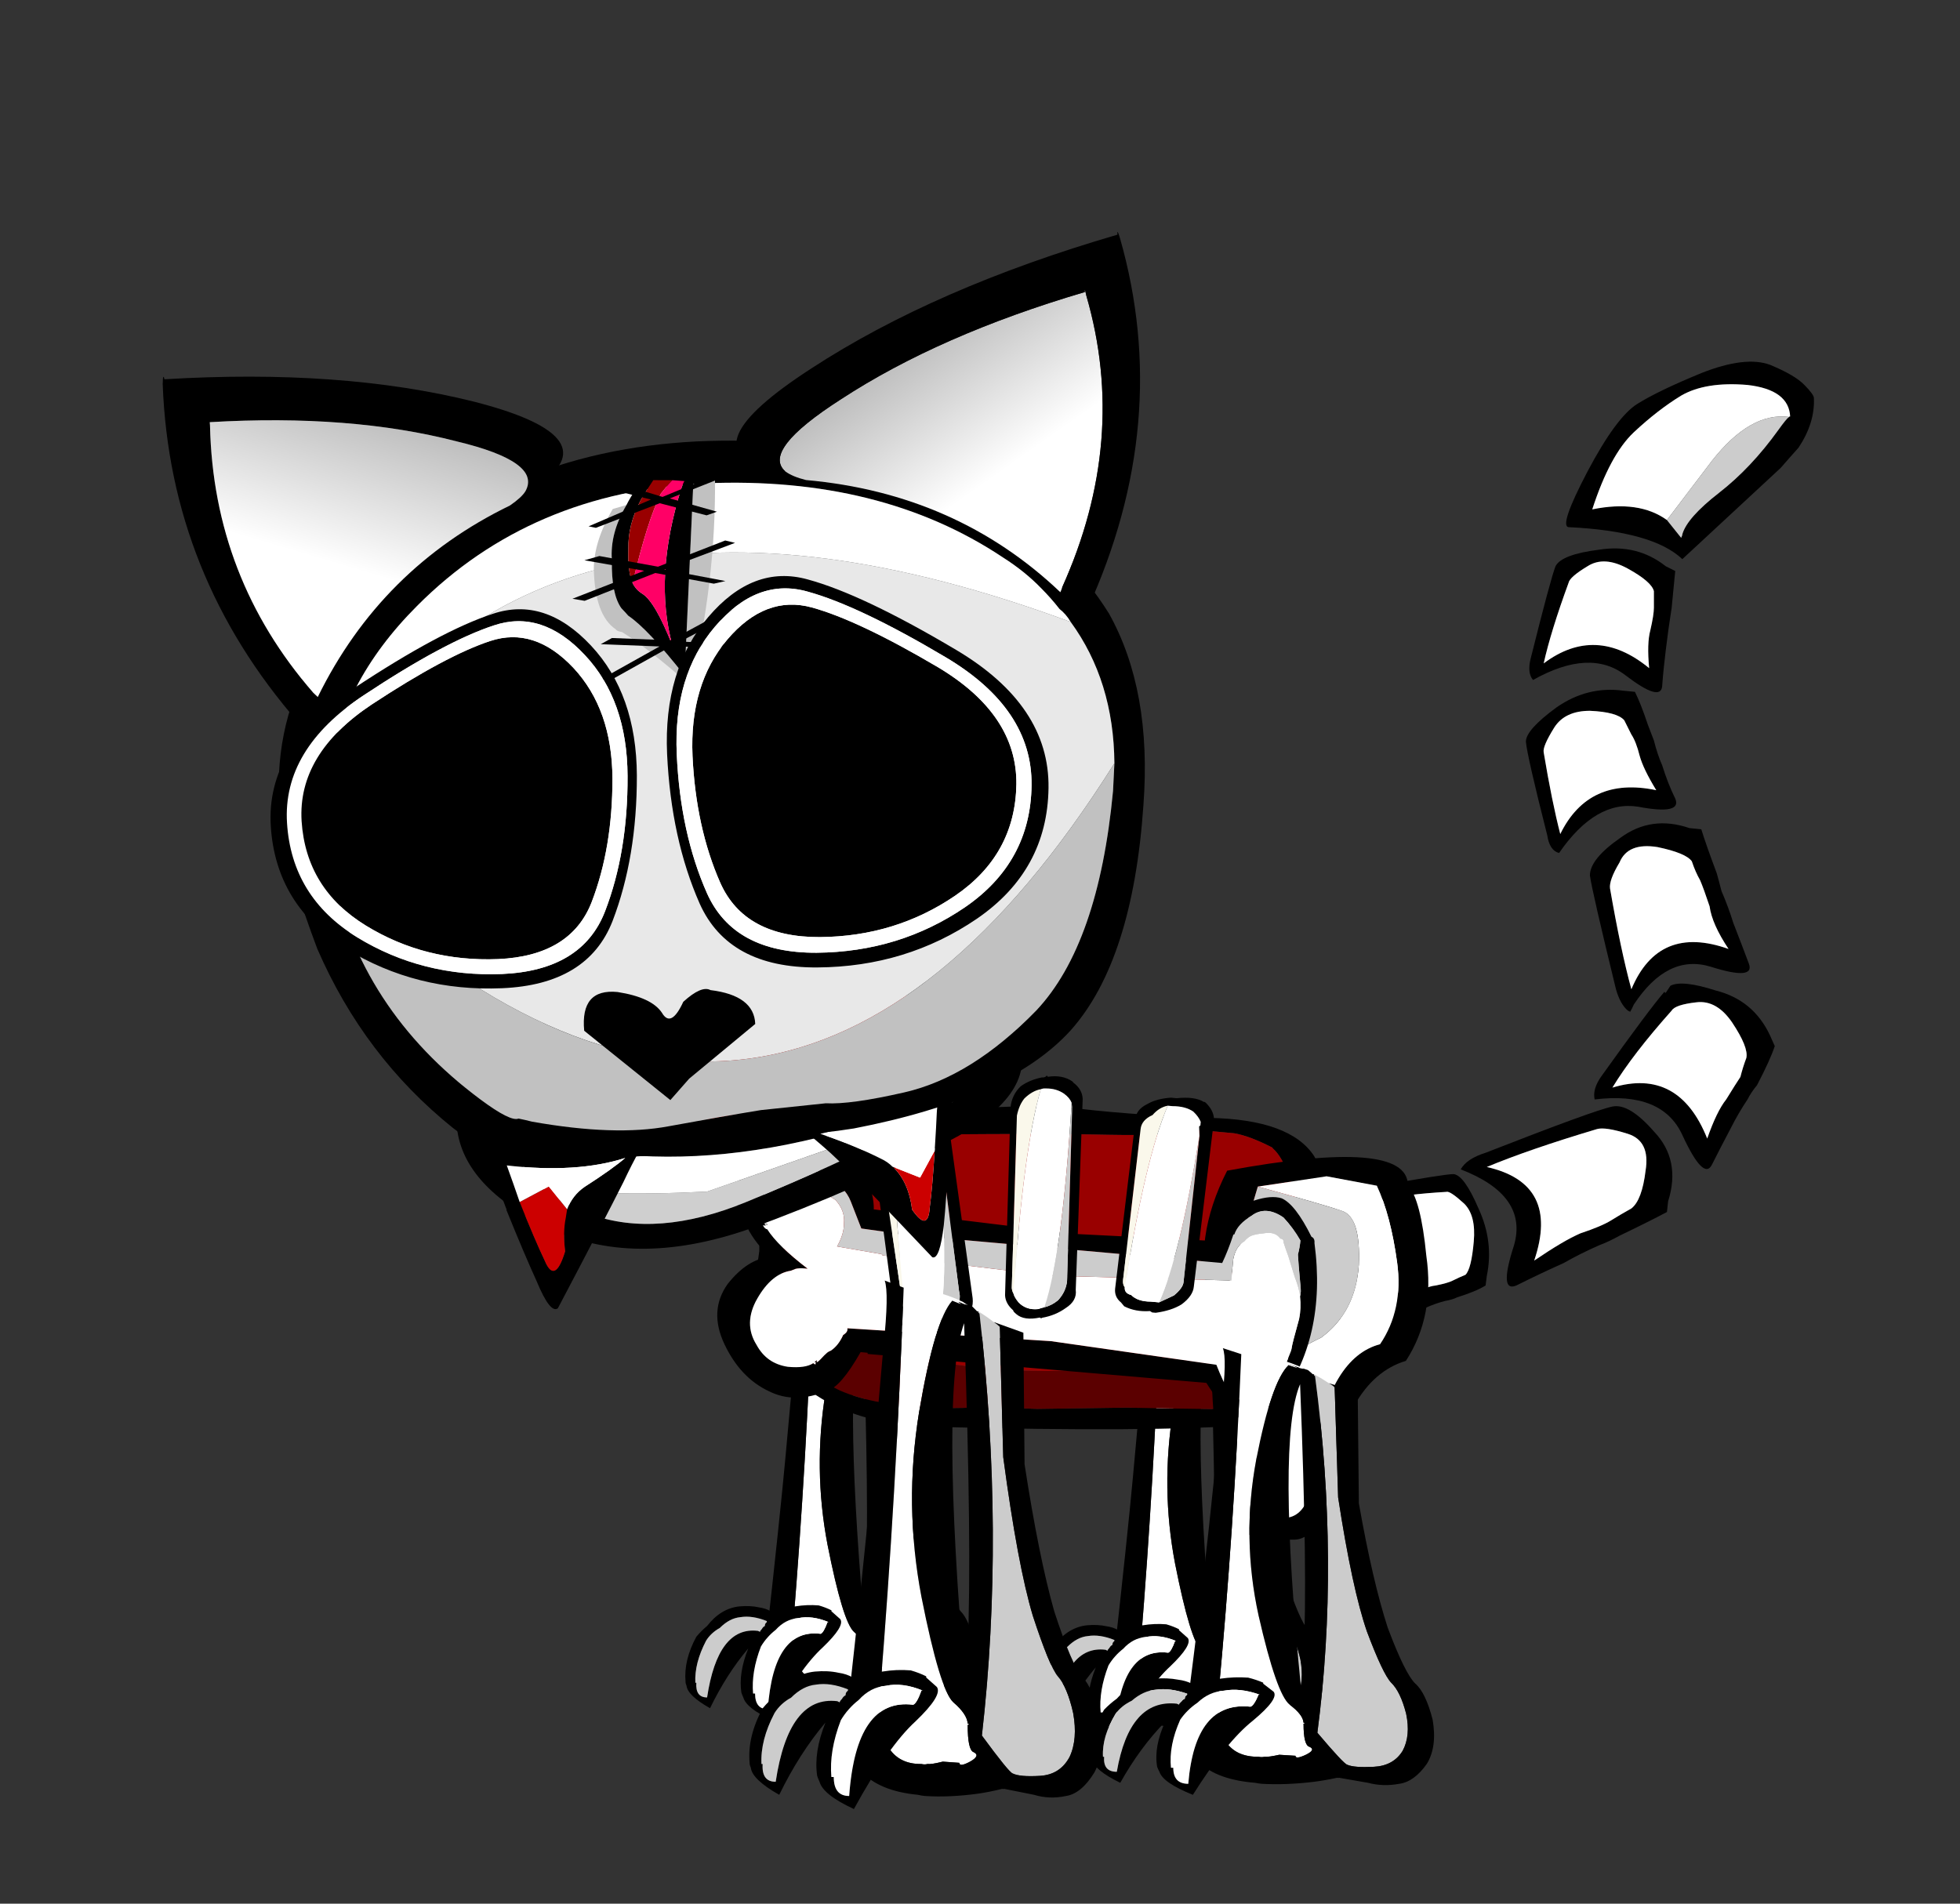 
<svg xmlns="http://www.w3.org/2000/svg" version="1.1" xmlns:xlink="http://www.w3.org/1999/xlink" preserveAspectRatio="none" x="0px" y="0px" width="560px" height="544px" viewBox="0 0 560 544">
<rect x="0" y="0" width="560" height="544" fill="#333333" stroke="none"/>
<defs>
<linearGradient id="Gradient_1" gradientUnits="userSpaceOnUse" x1="-2.288" y1="-3.013" x2="0.888" y2="2.713" spreadMethod="pad">
<stop  offset="0%" stop-color="#BFBFBF"/>

<stop  offset="100%" stop-color="#FFFFFF"/>
</linearGradient>

<linearGradient id="Gradient_2" gradientUnits="userSpaceOnUse" x1="1.413" y1="-5.975" x2="-0.812" y2="0.175" spreadMethod="pad">
<stop  offset="0%" stop-color="#BFBFBF"/>

<stop  offset="100%" stop-color="#FFFFFF"/>
</linearGradient>

<g id="Duplicate_Items_Folder_leg_3_copy_0_Layer2_0_FILL">
<path fill="#CCCCCC" stroke="none" d="
M 1.2 -9.4
L 1.2 -9.35 1.25 -9.3
Q 2.322 -0.004 1.35 8.5 2.492 10.055 2.65 10.1 2.95 10.25 3.8 10.2 4.65 10.15 5.05 9.4 5.4 8.65 5.2 7.55 4.953 6.444 4.55 6 4.192 5.567 3.5 3.45 2.861 1.328 2.25 -3.25
L 2.1 -8.75
Q 2 -8.85 1.85 -8.95 1.533 -9.196 1.2 -9.4 Z"/>

<path fill="#FFFFFF" stroke="none" d="
M 0.1 -9.85
Q 0.732 -9.583 0.35 -9.8 0.27 -9.837 0.05 -9.95
L 0.6 -9.7 0.8 -9.65
Q 0.767 -9.647 0.7 -9.7 0.644 -9.727 0.55 -9.8 -0.674 -10.385 -1.7 -10.3
L -1.8 -10.35
Q -1.887 -10.412 -1.95 -10.6 -1.954 -10.497 -1.95 -10.4 -2.269 -1.643 -2.95 6.7 -3.148 9.722 -1.2 9.7 -1.06 9.734 -0.95 9.7 -0.779 9.721 -0.3 9.6
L 0.4 9.65
Q 0.4 9.842 0.85 9.6 1.303 9.346 1 9.2 0.75 9.115 0.75 8.05 0.802 8.046 0.8 8
L 0.75 8
Q 0.729 7.601 0.15 7.1 -0.421 6.586 -1.2 2.65 -1.94 -1.223 -1.3 -5.15 -0.643 -9.031 0.1 -9.85 Z"/>

<path fill="#000000" stroke="none" d="
M 0.35 -9.8
Q 0.732 -9.583 0.1 -9.85 -0.643 -9.031 -1.3 -5.15 -1.94 -1.223 -1.2 2.65 -0.421 6.586 0.15 7.1 0.729 7.601 0.75 8
L 0.8 8
Q 0.802 8.046 0.75 8.05 0.75 9.115 1 9.2 1.303 9.346 0.85 9.6 0.4 9.842 0.4 9.65
L -0.3 9.6
Q -0.779 9.721 -0.95 9.7 -1.06 9.734 -1.2 9.7 -3.148 9.722 -2.95 6.7 -2.269 -1.643 -1.95 -10.4
L -2.75 -10.7
Q -2.564 -10.176 -2.8 -7.95 -3.082 -4.681 -3.35 -1.8 -3.617 1.12 -4.35 7.7 -4.617 10.688 -1.35 11 -1.183 11.04 -1.05 11.05 -0.016 11.118 1.2 10.95 1.677 10.88 2.2 10.75 2.252 10.76 2.3 10.75
L 3.55 11
Q 4.2 11.2 4.9 11.05 5.55 10.95 6.1 10.05 6.55 9.2 6.35 7.85 6.05 6.5 5.6 6.05 5.15 5.55 4.4 3.25 3.75 0.95 3.15 -2.95
L 3.1 -8.5 1.85 -8.95
Q 2 -8.85 2.1 -8.75
L 2.25 -3.25
Q 2.861 1.328 3.5 3.45 4.192 5.567 4.55 6 4.953 6.444 5.2 7.55 5.4 8.65 5.05 9.4 4.65 10.15 3.8 10.2 2.95 10.25 2.65 10.1 2.492 10.055 1.35 8.5 2.322 -0.004 1.25 -9.3
L 1.2 -9.35 1.2 -9.4 1.15 -9.4 0.95 -9.6 0.7 -9.7
Q 0.767 -9.647 0.8 -9.65
L 0.6 -9.7 0.35 -9.8
M 0.75 4.75
Q 0.709 5.662 0.65 6.4 -0.423 -6.114 0.6 -8.9 0.936 0.709 0.75 4.75 Z"/>
</g>

<g id="Duplicate_Items_Folder_leg_3_copy_0_Layer0_0_FILL">
<path fill="#000000" stroke="none" d="
M -4.05 6.1
L -4.1 6.05
Q -4.35 5.9 -4.7 5.85 -5.15 5.75 -5.7 5.8 -6.65 5.9 -7.35 6.8 -7.65 7.05 -7.9 7.35 -8.55 8.55 -8.45 9.65 -8.45 9.75 -8.4 9.85 -8.35 10.35 -7.2 11 -6.35 9.25 -5.25 7.95 -5.75 9.2 -5.6 10.2 -5.55 10.35 -5.5 10.45 -5.35 11 -4.05 11.6 -2.6 8.95 -1.45 7.9 -0.3 6.8 -0.55 6.45
L -1 6.05 -1 6
Q -1.3 5.85 -1.65 5.75 -2.25 5.7 -2.85 5.8 -3.4 5.85 -3.85 6.25
L -4.05 6.1
M -7.4 7.55
Q -7.15 7.15 -6.7 6.9 -6.2 6.4 -5.65 6.35 -5.05 6.25 -4.3 6.55
L -4.3 6.6 -4.35 6.65
Q -4.4 6.7 -4.4 6.8 -4.5 6.85 -4.55 6.95 -4.65 7.05 -4.65 7.1
L -4.75 7.05
Q -6.8 6.8 -7.35 10.45 -7.95 10.45 -7.9 9.7
L -7.95 9.7
Q -8 8.7 -7.4 7.55
M -1.15 6.6
L -1.2 6.6
Q -1.4 7.15 -1.55 7.2 -3.95 6.9 -4.25 11.05 -4.9 11.05 -4.9 10.25
L -5 10.25
Q -5.1 9.15 -4.6 7.85 -4.3 7.35 -3.85 7 -3.35 6.45 -2.7 6.4 -2 6.25 -1.15 6.6 Z"/>

<path fill="#FFFFFF" stroke="none" d="
M -1.2 6.6
L -1.15 6.6
Q -2 6.25 -2.7 6.4 -3.35 6.45 -3.85 7 -4.3 7.35 -4.6 7.85 -5.1 9.15 -5 10.25
L -4.9 10.25
Q -4.9 11.05 -4.25 11.05 -3.95 6.9 -1.55 7.2 -1.4 7.15 -1.2 6.6 Z"/>

<path fill="#CCCCCC" stroke="none" d="
M -6.7 6.9
Q -7.15 7.15 -7.4 7.55 -8 8.7 -7.95 9.7
L -7.9 9.7
Q -7.95 10.45 -7.35 10.45 -6.8 6.8 -4.75 7.05
L -4.65 7.1
Q -4.65 7.05 -4.55 6.95 -4.5 6.85 -4.4 6.8 -4.4 6.7 -4.35 6.65
L -4.3 6.6 -4.3 6.55
Q -5.05 6.25 -5.65 6.35 -6.2 6.4 -6.7 6.9 Z"/>
</g>

<g id="Duplicate_Items_Folder_tail_copy_2_0_Layer1_0_FILL">
<path fill="#000000" stroke="none" d="
M 4.45 -11.7
L 4.05 -11.9
Q 2.85 -12.85 1.25 -12.6 -0.35 -12.4 -0.6 -11.9 -0.8 -11.4 -1.65 -8 -1.8 -7.4 -1.55 -7.1 0.85 -8.45 2.35 -7.3 3.85 -6.15 3.9 -6.85 3.95 -7.55 4.05 -8.35 4.15 -9.2 4.3 -10.15 4.4 -11.15 4.45 -11.7
M 3.55 -10.85
Q 3.55 -10.5 3.55 -10.15 3.55 -9.85 3.4 -9.2 3.25 -8.65 3.35 -7.6 1.1 -9.45 -1.1 -7.8 -0.8 -9.15 -0.05 -11.2 0 -11.45 0.75 -11.9 1.45 -12.35 2.45 -11.8 3.45 -11.25 3.55 -10.85
M 8.45 -20.4
Q 7.405 -20.785 5.55 -20.05 3.736 -19.305 2.85 -18.75 1.967 -18.2 0.75 -15.9 -0.456 -13.6 -0.05 -13.55 3.509 -13.38 4.75 -12.2
L 8.9 -16.05
Q 9.239 -16.443 9.65 -16.9 10.35 -17.95 10.3 -19 10.299 -19.145 9.9 -19.55 9.501 -19.965 8.45 -20.4
M 0.95 -14.3
Q 1.695 -16.6 2.7 -17.55 3.716 -18.5 4.7 -19.1 5.734 -19.7 7.5 -19.55 9.255 -19.35 9.3 -18.2 9.3 -18.249 9.25 -18.2 9.138 -18.123 8.8 -17.65 7.65 -16.05 6.3 -15 4.95 -13.95 4.75 -13.25 4.75 -13.2 4.7 -13.1
L 4.1 -13.85
Q 2.916 -14.703 0.95 -14.3 Z"/>

<path fill="#FFFFFF" stroke="none" d="
M 3.55 -10.15
Q 3.55 -10.5 3.55 -10.85 3.45 -11.25 2.45 -11.8 1.45 -12.35 0.75 -11.9 0 -11.45 -0.05 -11.2 -0.8 -9.15 -1.1 -7.8 1.1 -9.45 3.35 -7.6 3.25 -8.65 3.4 -9.2 3.55 -9.85 3.55 -10.15
M 2.7 -17.55
Q 1.695 -16.6 0.95 -14.3 2.916 -14.703 4.1 -13.85
L 6 -16.35
Q 7.624 -18.416 9.25 -18.2 9.3 -18.249 9.3 -18.2 9.255 -19.35 7.5 -19.55 5.734 -19.7 4.7 -19.1 3.716 -18.5 2.7 -17.55 Z"/>

<path fill="#CCCCCC" stroke="none" d="
M 4.1 -13.85
L 4.7 -13.1
Q 4.75 -13.2 4.75 -13.25 4.95 -13.95 6.3 -15 7.65 -16.05 8.8 -17.65 9.138 -18.123 9.25 -18.2 7.624 -18.416 6 -16.35
L 4.1 -13.85 Z"/>
</g>

<g id="Duplicate_Items_Folder_tail_copy_2_0_Layer0_0_FILL">
<path fill="#000000" stroke="none" d="
M -3.85 15.2
Q -4.45 13.8 -4.9 13.75 -5.3 13.75 -8.05 14.25 -8.55 14.35 -8.65 14.65 -9.55 16.25 -8.95 18.1 -8.4 19.95 -7.5 19.8 -6.7 19.6 -6.1 19.4 -5.65 19.2 -5.25 19.1 -4.95 19.05 -4.75 18.95 -3.95 18.7 -3.55 18.45
L -3.5 18.05
Q -3.2 16.6 -3.85 15.2
M -4.4 18
Q -4.65 18.1 -4.95 18.25 -5.15 18.35 -5.65 18.45 -6.15 18.5 -6.85 19 -9.5 17.6 -8 14.85 -6.95 14.6 -5.2 14.5 -5.05 14.45 -4.45 15 -3.95 15.5 -4.05 16.6 -4.15 17.75 -4.4 18
M 3.55 11.95
Q 2.5 10.75 1.8 10.9 1.05 11.05 -3.55 12.85 -4.35 13.1 -4.6 13.55 -1.75 14.65 -2.35 16.75 -3.05 18.9 -2.15 18.4 -1.25 17.95 -0.25 17.5 0.45 17.1 1.25 16.75 1.65 16.6 2.1 16.35 3.35 15.75 4.1 15.35
L 4.15 14.9
Q 4.7 13.15 3.55 11.95
M 1.15 11.85
Q 1.5 11.75 2.45 12.05 3.4 12.35 3.2 13.6 3.05 14.85 2.6 15.2 2.15 15.45 1.75 15.7 1.35 15.95 0.45 16.25 -0.25 16.55 -1.5 17.4 -0.4 14.15 -3.5 13.45 -1.7 12.7 1.15 11.85
M 4.05 6.1
Q 4 6.1 4 6.05 3.35 6.8 1.35 9.6 0.95 10.15 1.05 10.6 3.9 10.25 4.75 12.1 5.65 14.05 6 13.35 6.35 12.65 6.8 11.8 7.1 11.2 7.5 10.6 7.65 10.3 7.9 10 8.45 8.95 8.65 8.35
L 8.45 7.9
Q 7.75 6.4 6.15 6 4.75 5.55 4.25 5.8 4.15 5.95 4.05 6.1
M 1.8 10.1
Q 2.65 8.7 4.3 6.85 4.45 6.6 5.35 6.5 6.2 6.4 6.85 7.35 7.55 8.4 7.45 8.85 7.3 9.25 7.2 9.65 7 9.95 6.6 10.6 6.2 11.1 5.8 12.25 4.6 9.25 1.8 10.1
M 5.05 -0.85
Q 3.45 -1.4 2.15 -0.45 0.85 0.45 0.85 1.15 0.95 1.85 1.95 5.95 2.13 6.582 2.45 6.85 2.511 6.876 2.55 6.9 2.642 6.742 2.7 6.6 4.123 4.438 5.95 5 7.85 5.6 7.55 4.85 7.25 4.05 6.9 3.15 6.7 2.5 6.4 1.8 6.3 1.4 6.2 1.05 5.75 -0.15 5.55 -0.8
L 5.05 -0.85
M 5.9 2.45
Q 6 3.2 6.7 4.25 3.75 3.2 2.6 5.95 2.15 4.3 1.7 1.7 1.65 1.35 2.1 0.6 2.45 -0.25 3.7 -0.05 4.9 0.2 5.15 0.55 5.3 1 5.5 1.35 5.65 1.7 5.9 2.45
M 2.75 -6.6
L 2.25 -6.65
Q 0.75 -6.85 -0.55 -5.95 -1.85 -5 -1.85 -4.5 -1.8 -3.9 -0.95 -0.55 -0.85 0.1 -0.45 0.2 1.1 -2.05 2.9 -1.75 4.75 -1.4 4.45 -2.1 4.15 -2.7 3.9 -3.5 3.7 -3.95 3.55 -4.55 3.45 -4.8 3.3 -5.2 3 -6.1 2.75 -6.6
M 2.6 -4.8
Q 2.8 -4.5 2.95 -3.9 3.1 -3.35 3.65 -2.45 0.8 -3.05 -0.4 -0.6 -0.75 -1.95 -1.1 -4.05 -1.15 -4.3 -0.65 -5.1 -0.2 -5.8 0.85 -5.8 2 -5.75 2.3 -5.4 2.45 -5.1 2.6 -4.8 Z"/>

<path fill="#FFFFFF" stroke="none" d="
M -4.95 18.25
Q -4.65 18.1 -4.4 18 -4.15 17.75 -4.05 16.6 -3.95 15.5 -4.45 15 -5.05 14.45 -5.2 14.5 -6.95 14.6 -8 14.85 -9.5 17.6 -6.85 19 -6.15 18.5 -5.65 18.45 -5.15 18.35 -4.95 18.25
M 2.45 12.05
Q 1.5 11.75 1.15 11.85 -1.7 12.7 -3.5 13.45 -0.4 14.15 -1.5 17.4 -0.25 16.55 0.45 16.25 1.35 15.95 1.75 15.7 2.15 15.45 2.6 15.2 3.05 14.85 3.2 13.6 3.4 12.35 2.45 12.05
M 4.3 6.85
Q 2.65 8.7 1.8 10.1 4.6 9.25 5.8 12.25 6.2 11.1 6.6 10.6 7 9.95 7.2 9.65 7.3 9.25 7.45 8.85 7.55 8.4 6.85 7.35 6.2 6.4 5.35 6.5 4.45 6.6 4.3 6.85
M 6.7 4.25
Q 6 3.2 5.9 2.45 5.65 1.7 5.5 1.35 5.3 1 5.15 0.55 4.9 0.2 3.7 -0.05 2.45 -0.25 2.1 0.6 1.65 1.35 1.7 1.7 2.15 4.3 2.6 5.95 3.75 3.2 6.7 4.25
M 2.95 -3.9
Q 2.8 -4.5 2.6 -4.8 2.45 -5.1 2.3 -5.4 2 -5.75 0.85 -5.8 -0.2 -5.8 -0.65 -5.1 -1.15 -4.3 -1.1 -4.05 -0.75 -1.95 -0.4 -0.6 0.8 -3.05 3.65 -2.45 3.1 -3.35 2.95 -3.9 Z"/>
</g>

<g id="Duplicate_Items_Folder_stand_body_copy_0_Layer5_0_FILL">
<path fill="#000000" stroke="none" d="
M 9.35 -7.15
Q 9.2 -8.25 8.15 -9.85 7 -11.3 3.6 -11.05 0 -10.85 -2.55 -10.95 -4.25 -10.9 -7.8 -10.3 -9.55 -10.1 -11.75 -9.6 -14.35 -8.05 -14.55 -7.25 -14.85 -6.4 -14.85 -6.3 -14.85 -5.5 -14.85 -4.9 -14.85 -4.2 -14.8 -3.7 -14.9 -2.05 -14.65 -1.2 -14.4 -0.3 -14.15 0.35 -14 1 -12.25 1.9 -10.6 2.95 -8.1 3.05 -7.35 3.05 -6.7 3 2.35 2.4 6.5 1.7 7.85 1.55 8.1 1.5 9.2 1.05 9.45 0.55 9.8 0.05 10 -0.75 10.1 -1.65 9.8 -3.85 9.5 -6 9.35 -7.15
M 6.4 -10
Q 7.15 -9.45 7.9 -6.95 8.5 -4.4 8.55 -2.65
L 8.6 -2.65
Q 8.7 -1.85 8.55 -1.2 8.5 -0.8 8.35 -0.3
L 8.4 -0.25 8.35 -0.2
Q 8.3 -0.2 8.35 -0.15
L 8.25 -0.1 8.3 -0.05 8.25 0.05
Q 8.25 0.4 8.05 0.7
L 8.2 0.35 7.95 0.9
Q 4.85 1.2 1.25 1.45
L -2.5 1.85
Q -4.35 1.95 -5.25 2.05 -6 2.15 -6.8 2.2 -9.35 2.35 -10.85 1.85 -12 1.45 -12.4 0.6 -12.65 0.2 -12.85 -0.2 -13.8 -2.05 -13.75 -2.15
L -13.75 -2.35
Q -13.8 -3 -13.8 -3.6 -13.8 -4.2 -13.75 -4.75 -13.85 -5.35 -13.85 -5.95 -13.85 -6.1 -13.65 -6.8 -13.6 -7.4 -10.7 -9 -9.15 -9.2 -7.75 -9.3 -2.8 -9.8 -0.55 -9.95 2.2 -10.15 3.25 -10.5 3.4 -10.5 4.7 -10.5 5.35 -10.45 6.35 -10.05
L 6.4 -10
M 8.85 -0.7
L 8.75 -0.65
Q 8.848 -0.748 8.8 -0.8 8.85 -0.749 8.85 -0.7 Z"/>

<path fill="#212C58" stroke="none" d="
M 8.75 -0.65
L 8.85 -0.7
Q 8.85 -0.749 8.8 -0.8 8.848 -0.748 8.75 -0.65 Z"/>

<path fill="#5B0000" stroke="none" d="
M 8.6 -2.65
L 8.55 -2.65
Q 0.35 0.85 -7 0.25 -10.15 0.1 -13.1 -0.95 -13 -0.6 -12.85 -0.25
L -12.85 -0.2
Q -12.65 0.2 -12.4 0.6 -12 1.45 -10.85 1.85 -9.35 2.35 -6.8 2.2 -6 2.15 -5.25 2.05 -4.35 1.95 -2.5 1.85
L 1.25 1.45
Q 4.85 1.2 7.95 0.9
L 8.2 0.35 8.05 0.7
Q 8.25 0.4 8.25 0.05
L 8.3 -0.05 8.25 -0.1 8.35 -0.15
Q 8.3 -0.2 8.35 -0.2
L 8.4 -0.25 8.35 -0.3
Q 8.5 -0.8 8.55 -1.2 8.7 -1.85 8.6 -2.65 Z"/>

<path fill="#990000" stroke="none" d="
M 7.9 -6.95
Q 7.15 -9.45 6.4 -10
L 6.35 -10.05
Q 5.35 -10.45 4.7 -10.5 3.4 -10.5 3.25 -10.5 2.2 -10.15 -0.55 -9.95 -2.8 -9.8 -7.75 -9.3 -9.15 -9.2 -10.7 -9 -13.6 -7.4 -13.65 -6.8 -13.85 -6.1 -13.85 -5.95 -13.85 -5.35 -13.75 -4.75 -13.8 -4.2 -13.8 -3.6 -13.8 -3 -13.75 -2.35
L -13.75 -2.15
Q -13.8 -2.05 -12.85 -0.2
L -12.85 -0.25
Q -13 -0.6 -13.1 -0.95 -10.15 0.1 -7 0.25 0.35 0.85 8.55 -2.65 8.5 -4.4 7.9 -6.95 Z"/>
</g>

<g id="Duplicate_Items_Folder_stand_body_copy_0_Layer4_0_FILL">
<path fill="#000000" stroke="none" d="
M 4.55 -8.9
Q 3.35 -5.9 4.3 -3.35 5.35 6.25 6.65 6.3 7.85 6.45 8.8 6.35 9.7 6.25 10.05 4.55 10.2 -0.55 12.8 -1.6 13.85 -3.6 13.25 -6.1 12.8 -8.45 12.2 -9 12 -11 4.55 -8.9
M 4.95 -3.6
L 5.9 -8.35 8.75 -9.05 10.9 -8.85
Q 11.6 -7.65 12.05 -5.7 12.5 -3.75 11.65 -2.2 9.6 -1.45 9.3 2.65 9.6 5.8 7.8 5.45 7.7 5.65 7 5.15 6.25 4.7 4.95 -3.6 Z"/>

<path fill="#FFFFFF" stroke="none" d="
M 9.15 -2.25
Q 7.3 -1.15 7.25 -0.2 7.25 0.7 7.05 1.65 6.8 2.65 6.85 2.9 6.95 3.25 7 3.9 7.05 4.55 7.8 5.45 9.6 5.8 9.3 2.65 9.6 -1.45 11.65 -2.2 12.5 -3.75 12.05 -5.7 11.6 -7.65 10.9 -8.85
L 8.75 -9.05 5.9 -8.35
Q 8.75 -7.85 9.55 -7.65 10.35 -7.45 10.45 -5.45 10.5 -3.45 9.15 -2.25 Z"/>

<path fill="#CCCCCC" stroke="none" d="
M 5.9 -8.35
L 4.95 -3.6
Q 6.25 4.7 7 5.15 7.7 5.65 7.8 5.45 7.05 4.55 7 3.9 6.95 3.25 6.85 2.9 6.8 2.65 7.05 1.65 7.25 0.7 7.25 -0.2 7.3 -1.15 9.15 -2.25 10.5 -3.45 10.45 -5.45 10.35 -7.45 9.55 -7.65 8.75 -7.85 5.9 -8.35 Z"/>
</g>

<g id="Duplicate_Items_Folder_stand_body_copy_0_Layer3_0_FILL">
<path fill="#000000" stroke="none" d="
M 8.35 -6.45
Q 7.55 -7.75 6.95 -7.95 6.5 -8.05 5.8 -7.75 5.05 -7.4 4.65 -6.8 4.55 -6.6 4.5 -6.3 4.45 -6.05 4.4 -5.9
L -1.6 -5.65 -10.15 -5.9
Q -10.2 -6.55 -10.6 -7.2 -11.3 -8.3 -12.45 -8.35 -13.6 -8.55 -14.65 -8.2 -15.6 -7.75 -15.8 -7.1 -16.35 -5.65 -15.4 -4.65 -14.95 -3.95 -14.3 -3.5 -15.25 -3.35 -16 -2.2 -16.7 -1 -15.9 0.35 -15.1 1.7 -13.85 2.15 -12.7 2.6 -11.4 1.9 -10.85 1.7 -10.15 0.15
L -9.85 0.15 -9.85 0.2 4.5 0.1
Q 5.15 0.95 5.65 1.3 6.1 1.75 7.6 0.65 9.4 -2.25 8.5 -6.2 8.5 -6.4 8.35 -6.45
M 5.1 -6.25
Q 5.2 -6.7 5.75 -7.1 6.3 -7.6 7.1 -7.15 7.55 -6.75 7.9 -6.25 7.9 -5.95 7.85 -5.65 7.9 -5.3 8.05 -4.5 8.15 -4.05 8.1 -3.9 8.2 -3.4 8.15 -2.95 7.95 -1.85 7.95 -1.7 7.95 -1.6 7.85 -1.3 7.8 -1 7.45 -0.4 7.25 0.15 6.6 0.5 5.95 0.9 5.5 0.4 5.2 0 4.85 -0.7
L -2.2 -1.05 -10.8 -0.8
Q -10.75 -0.65 -10.95 -0.5 -11.1 -0.05 -11.4 0.2 -11.5 0.25 -11.55 0.3 -11.65 0.4 -11.8 0.6 -12 0.85 -11.95 0.65
L -12.05 0.75
Q -11.95 0.75 -12 0.8
L -12 0.85 -12.1 0.8
Q -12.4 1.05 -13.15 1.05 -14.05 1 -14.55 0.25 -15.2 -0.6 -14.7 -1.7 -14.2 -2.8 -13.4 -3
L -13.2 -3.1
Q -13.05 -3.15 -12.8 -3.15
L -12.7 -3.15
Q -14.05 -4 -14.55 -4.65 -14.65 -4.65 -14.75 -4.8
L -14.65 -4.8
Q -14.95 -5.45 -14.8 -6.25 -14.65 -7 -13.9 -7.3 -13.05 -7.65 -12.3 -7.15 -11.45 -6.75 -11.15 -6.15 -10.8 -5.45 -10.6 -5.05
L -9.55 -5 -9.6 -4.95 4.7 -5
Q 4.9 -5.55 5.05 -6.2 5.05 -6.25 5.1 -6.25 Z"/>

<path fill="#FFFFFF" stroke="none" d="
M 7.05 -6.25
Q 6.8 -6.55 6.3 -6.4 6 -6.35 5.8 -6.25 5.65 -6.15 5.55 -6 5.2 -5.75 5.15 -5.2 5.15 -4.65 5.15 -4.3
L -2.45 -3.8 -9.6 -4 -9.65 -4.05 -11.55 -4.2
Q -11.3 -4.75 -11.35 -5.2 -11.35 -5.75 -11.8 -6.15 -12.25 -6.4 -13.05 -6.6 -13.35 -6.7 -13.65 -6.75
L -13.85 -6.6
Q -14 -6.45 -14.2 -6.2 -14.75 -5.6 -14.75 -5.25 -14.75 -4.95 -14.55 -4.85
L -14.65 -4.8 -14.75 -4.8
Q -14.65 -4.65 -14.55 -4.65 -14.05 -4 -12.7 -3.15
L -12.8 -3.15
Q -13.05 -3.15 -13.2 -3.1
L -13.4 -3
Q -14.2 -2.8 -14.7 -1.7 -15.2 -0.6 -14.55 0.25 -14.05 1 -13.15 1.05 -12.4 1.05 -12.1 0.8
L -12 0.85 -12 0.8
Q -11.95 0.75 -12.05 0.75
L -11.95 0.65
Q -12 0.85 -11.8 0.6 -11.65 0.4 -11.55 0.3 -11.5 0.25 -11.4 0.2 -11.1 -0.05 -10.95 -0.5 -10.75 -0.65 -10.8 -0.8
L -2.2 -1.05 4.85 -0.7
Q 5.2 0 5.5 0.4 5.95 0.9 6.6 0.5 7.25 0.15 7.45 -0.4 7.8 -1 7.85 -1.3 7.95 -1.6 7.95 -1.7 7.95 -1.85 8.15 -2.95 8.2 -3.4 8.1 -3.9 8.05 -4.2 7.8 -4.7 7.55 -5.3 7.45 -5.55 7.35 -5.75 7.2 -6.1 7.2 -6.25 7.05 -6.25 Z"/>

<path fill="#CCCCCC" stroke="none" d="
M 6.3 -6.4
Q 6.8 -6.55 7.05 -6.25 7.2 -6.25 7.2 -6.1 7.35 -5.75 7.45 -5.55 7.55 -5.3 7.8 -4.7 8.05 -4.2 8.1 -3.9 8.15 -4.05 8.05 -4.5 7.9 -5.3 7.85 -5.65 7.9 -5.95 7.9 -6.25 7.55 -6.75 7.1 -7.15 6.3 -7.6 5.75 -7.1 5.2 -6.7 5.1 -6.25 5.05 -6.25 5.05 -6.2 4.9 -5.55 4.7 -5
L -9.6 -4.95 -9.55 -5 -10.6 -5.05
Q -10.8 -5.45 -11.15 -6.15 -11.45 -6.75 -12.3 -7.15 -13.05 -7.65 -13.9 -7.3 -14.65 -7 -14.8 -6.25 -14.95 -5.45 -14.65 -4.8
L -14.55 -4.85
Q -14.75 -4.95 -14.75 -5.25 -14.75 -5.6 -14.2 -6.2 -14 -6.45 -13.85 -6.6
L -13.65 -6.75
Q -13.35 -6.7 -13.05 -6.6 -12.25 -6.4 -11.8 -6.15 -11.35 -5.75 -11.35 -5.2 -11.3 -4.75 -11.55 -4.2
L -9.65 -4.05 -9.6 -4 -2.45 -3.8 5.15 -4.3
Q 5.15 -4.65 5.15 -5.2 5.2 -5.75 5.55 -6 5.65 -6.15 5.8 -6.25 6 -6.35 6.3 -6.4 Z"/>
</g>

<g id="Duplicate_Items_Folder_stand_body_copy_0_Layer2_0_FILL">
<path fill="#000000" stroke="none" d="
M -2.25 -12
L -2.3 -12.05
Q -2.75 -12.3 -3.35 -12.15
L -3.4 -12.2
Q -3.45 -12.1 -3.6 -12.1 -4.1 -11.95 -4.45 -11.65 -4.8 -11.25 -4.8 -10.7
L -4.3 -2.8
Q -4.25 -2.45 -3.9 -2.2 -3.9 -2.15 -3.75 -2.05 -3.4 -1.8 -2.75 -2 -2.7 -1.95 -2.65 -2 -2.1 -2.15 -1.7 -2.5 -1.25 -2.85 -1.35 -3.3
L -1.8 -11.35
Q -1.85 -11.75 -2.25 -12
M -2.25 -11.15
Q -2.2 -10.95 -2.2 -10.85
L -1.75 -3.65
Q -1.75 -3.2 -2.05 -2.8 -2.3 -2.55 -2.6 -2.45 -2.75 -2.4 -2.85 -2.35 -3.35 -2.25 -3.7 -2.55 -3.9 -2.75 -3.95 -2.9 -4.05 -3.05 -4.05 -3.2
L -4.5 -10.4
Q -4.45 -10.85 -4.25 -11.15 -3.95 -11.5 -3.6 -11.6 -3.5 -11.65 -3.4 -11.65 -2.95 -11.7 -2.6 -11.5 -2.35 -11.35 -2.25 -11.15 Z"/>

<path fill="#FAF8EB" stroke="none" d="
M -3.6 -11.6
Q -3.95 -11.5 -4.25 -11.15 -4.45 -10.85 -4.5 -10.4
L -4.05 -3.2
Q -4.05 -3.05 -3.95 -2.9 -4.1 -9 -3.6 -11.6 Z"/>

<path fill="#FFFFFF" stroke="none" d="
M -2.6 -11.5
Q -2.95 -11.7 -3.4 -11.65 -3.5 -11.65 -3.6 -11.6 -4.1 -9 -3.95 -2.9 -3.9 -2.75 -3.7 -2.55 -3.35 -2.25 -2.85 -2.35 -2.75 -2.4 -2.6 -2.45 -2.05 -4.8 -2.25 -11.15 -2.35 -11.35 -2.6 -11.5 Z"/>

<path fill="#CCCCCC" stroke="none" d="
M -2.2 -10.85
Q -2.2 -10.95 -2.25 -11.15 -2.05 -4.8 -2.6 -2.45 -2.3 -2.55 -2.05 -2.8 -1.75 -3.2 -1.75 -3.65
L -2.2 -10.85 Z"/>
</g>

<g id="Duplicate_Items_Folder_stand_body_copy_0_Layer1_0_FILL">
<path fill="#000000" stroke="none" d="
M -10.5 -11
Q -10.9 -10.55 -10.8 -10.05
L -8.9 -1.7
Q -8.8 -1.35 -8.4 -1.05 -8.35 -1.1 -8.2 -0.95 -7.7 -0.8 -7.05 -0.95
L -7 -0.95
Q -6.9 -1 -6.8 -0.95 -6.3 -1.2 -5.9 -1.6 -5.55 -2.05 -5.65 -2.55
L -7.6 -10.9
Q -7.7 -11.4 -8.15 -11.65
L -8.2 -11.65
Q -8.85 -11.8 -9.45 -11.65
L -9.45 -11.6
Q -9.6 -11.6 -9.75 -11.55 -9.95 -11.5 -10.05 -11.35 -10.3 -11.2 -10.5 -11
M -10.45 -9.75
Q -10.5 -10.15 -10.15 -10.55 -9.9 -10.9 -9.65 -11.1 -9.6 -11.1 -9.55 -11.1 -9.5 -11.15 -9.45 -11.15 -8.9 -11.3 -8.45 -11.05 -8.25 -10.95 -8.05 -10.7 -7.95 -10.6 -7.95 -10.4
L -6.25 -2.8
Q -6.1 -2.4 -6.35 -2 -6.65 -1.65 -6.95 -1.55 -7.05 -1.5 -7.2 -1.45 -7.75 -1.3 -8.1 -1.5 -8.4 -1.6 -8.45 -1.8 -8.6 -1.95 -8.6 -2.15
L -10.45 -9.75 Z"/>

<path fill="#CCCCCC" stroke="none" d="
M -7.95 -10.4
Q -7.95 -10.6 -8.05 -10.7 -6.7 -4.1 -6.95 -1.55 -6.65 -1.65 -6.35 -2 -6.1 -2.4 -6.25 -2.8
L -7.95 -10.4 Z"/>

<path fill="#FFFFFF" stroke="none" d="
M -9.45 -11.15
Q -9.5 -11.15 -9.55 -11.1 -9.6 -11.1 -9.65 -11.1 -9.65 -10.65 -9.65 -10.1 -9.55 -7.3 -8.45 -1.8 -8.4 -1.6 -8.1 -1.5 -7.75 -1.3 -7.2 -1.45 -7.05 -1.5 -6.95 -1.55 -6.7 -4.1 -8.05 -10.7 -8.25 -10.95 -8.45 -11.05 -8.9 -11.3 -9.45 -11.15 Z"/>

<path fill="#FAF8EB" stroke="none" d="
M -10.15 -10.55
Q -10.5 -10.15 -10.45 -9.75
L -8.6 -2.15
Q -8.6 -1.95 -8.45 -1.8 -9.55 -7.3 -9.65 -10.1 -9.65 -10.65 -9.65 -11.1 -9.9 -10.9 -10.15 -10.55 Z"/>
</g>

<g id="Duplicate_Items_Folder_stand_body_copy_0_Layer0_0_FILL">
<path fill="#000000" stroke="none" d="
M 3.8 -11
Q 3.75 -11.4 3.35 -11.7
L 3.3 -11.7
Q 2.9 -11.9 2.15 -11.75 2 -11.75 1.9 -11.75 1.3 -11.65 0.95 -11.4 0.45 -11.1 0.5 -10.65
L 0.3 -3.5
Q 0.3 -3.15 0.6 -2.95 0.65 -2.9 0.75 -2.8 1.25 -2.6 1.85 -2.7
L 1.95 -2.65
Q 2 -2.65 2.1 -2.65 2.75 -2.8 3.15 -3.1 3.6 -3.5 3.6 -3.9
L 3.8 -11
M 3.2 -10.65
L 3.25 -10.25 3.15 -4.05
Q 3.15 -3.8 2.8 -3.45 2.45 -3.25 2.2 -3.1 1.95 -3.1 1.85 -3.1 1.3 -3.05 1 -3.3 0.7 -3.35 0.7 -3.6 0.6 -3.7 0.6 -3.9
L 0.75 -10.3
Q 0.75 -10.7 1.2 -10.95 1.45 -11.3 1.8 -11.4 1.9 -11.4 2 -11.4 2.55 -11.45 2.9 -11.25 3.15 -11.05 3.25 -10.85 3.25 -10.8 3.25 -10.7
L 3.2 -10.65 Z"/>

<path fill="#CCCCCC" stroke="none" d="
M 2.8 -3.45
Q 3.15 -3.8 3.15 -4.05
L 3.25 -10.25
Q 2.9 -5.15 2.2 -3.1 2.45 -3.25 2.8 -3.45 Z"/>

<path fill="#FAF8EB" stroke="none" d="
M 1.8 -11.4
Q 1.45 -11.3 1.2 -10.95 0.75 -10.7 0.75 -10.3
L 0.6 -3.9
Q 0.6 -3.7 0.7 -3.6 1.05 -9.05 1.8 -11.4 Z"/>

<path fill="#FFFFFF" stroke="none" d="
M 3.25 -10.25
L 3.2 -10.65 3.25 -10.7
Q 3.25 -10.8 3.25 -10.85 3.15 -11.05 2.9 -11.25 2.55 -11.45 2 -11.4 1.9 -11.4 1.8 -11.4 1.05 -9.05 0.7 -3.6 0.7 -3.35 1 -3.3 1.3 -3.05 1.85 -3.1 1.95 -3.1 2.2 -3.1 2.9 -5.15 3.25 -10.25 Z"/>
</g>

<g id="chin_0_Layer0_0_FILL">
<path fill="#990000" stroke="none" d="
M 7.6 -0.6
Q 7.85 -0.95 7.85 -1.35 7.85 -1.4 7.85 -1.45 7.935 -1.756 8 -2 8.043 -2.122 7.85 -2.5 7.772 -2.695 7.6 -2.9 7.594 -2.945 7.55 -3 7.376 -3.218 7.25 -3.4 2.747 -5.337 -2.5 -4.3 -3.154 -3.362 -3.5 -2.15 -3.745 -1.362 -3.55 -0.6 -3.538 -0.519 -3.55 -0.45
L -3.5 -0.4
Q -3.341 0.183 -2.95 0.75 -2.85 0.85 -2.75 0.9 -2.7 0.95 -2.7 1.05 -1.3 2.4 7.35 -0.5 7.45 -0.55 7.6 -0.6 Z"/>

<path fill="#000000" stroke="none" d="
M 7.75 -3.35
Q 7.679 -3.362 7.6 -3.4 7.39 -3.412 7.2 -3.45 7.219 -3.424 7.25 -3.4 7.376 -3.218 7.55 -3 7.594 -2.945 7.6 -2.9 7.772 -2.695 7.85 -2.5 8.043 -2.122 8 -2 7.935 -1.756 7.85 -1.45 7.85 -1.4 7.85 -1.35 7.85 -0.95 7.6 -0.6 7.45 -0.55 7.35 -0.5 -1.3 2.4 -2.7 1.05 -2.7 0.95 -2.75 0.9 -2.85 0.85 -2.95 0.75 -3.341 0.183 -3.5 -0.4
L -3.55 -0.45
Q -3.538 -0.519 -3.55 -0.6 -3.745 -1.362 -3.5 -2.15 -3.154 -3.362 -2.5 -4.3 -2.408 -4.459 -2.3 -4.6
L -2.5 -4.6
Q -2.632 -4.583 -2.8 -4.6 -3.223 -4.509 -3.7 -4.45 -3.84 -4.398 -4 -4.4 -6.055 -3.94 -8.55 -3.1 -11.728 -1.946 -11.75 0.55 -11.767 3.044 -8.45 5.2 -5.095 7.352 -0.1 6.3 4.85 5.15 8.75 3.65 12.7 2.2 12.25 -0.15 11.75 -2.55 7.75 -3.35
M 10.4 1.25
Q 9.95 1.65 8.55 2.3 7.8 2.6 6.8 3 3.8 4.1 -0.05 5.15 -3.95 6.2 -6.6 4.85 -7.8 4.25 -8.55 3.4 -9.5 2.3 -9.8 0.8 -1.55 5 10.4 1.25 Z"/>

<path fill="#CFCFCF" stroke="none" d="
M 6.8 3
L 6.7 2.7 -1.6 4.5
Q -6.4 4.15 -8.55 3.4 -7.8 4.25 -6.6 4.85 -3.95 6.2 -0.05 5.15 3.8 4.1 6.8 3 Z"/>

<path fill="#FFFFFF" stroke="none" d="
M 8.55 2.3
Q 9.95 1.65 10.4 1.25 -1.55 5 -9.8 0.8 -9.5 2.3 -8.55 3.4 -6.4 4.15 -1.6 4.5
L 6.7 2.7 6.8 3
Q 7.8 2.6 8.55 2.3 Z"/>
</g>

<g id="teeth_0_Layer0_0_FILL">
<path fill="#000000" stroke="none" d="
M -9.4 -0.65
Q -9.37 -0.605 -9.4 -0.6 -8.868 1.386 -8.5 2.55 -8.1 4 -7.75 3.8 -5.35 0.35 -4.35 -1.15 -3.4 -2.65 -3 -2.95
L -10.05 -3.4
Q -9.688 -1.856 -9.4 -0.65
M -8.8 -0.85
Q -8.953 -1.584 -9.15 -2.45 -6.25 -1.75 -4.15 -2.15 -4.75 -1.75 -6 -1.15 -6.547 -0.865 -6.85 -0.3 -6.902 -0.114 -6.95 0.05 -7.15 0.65 -7.15 1.45 -7.75 2.8 -8.05 1.75 -8.363 0.81 -8.8 -0.85
M 2.95 -2.85
Q 3.5 -2.4 4.25 -1.55 5 -0.75 8.2 3.6 8.5 3.75 8.85 2.3 9.082 1.293 9.35 -0.3 9.39 -0.345 9.4 -0.4 9.674 -1.867 10 -3.8
L 2.95 -2.85
M 7.05 -0.35
Q 7.057 -0.362 7 -0.4 6.823 -0.631 6.55 -0.8 5.5 -1.5 4.15 -2.15
L 9.2 -2.8
Q 9.017 -1.719 8.85 -0.85 8.572 0.645 8.35 1.5 8.15 2.55 7.6 1.5 7.6 0.348 7.05 -0.35 Z"/>

<path fill="#CC0000" stroke="none" d="
M -7.5 -1.35
L -8.8 -0.85
Q -8.363 0.81 -8.05 1.75 -7.75 2.8 -7.15 1.45 -7.15 0.65 -6.95 0.05 -6.902 -0.114 -6.85 -0.3
L -7.5 -1.35
M 7 -0.4
Q 7.057 -0.362 7.05 -0.35 7.6 0.348 7.6 1.5 8.15 2.55 8.35 1.5 8.572 0.645 8.85 -0.85
L 8.1 0.2 7 -0.4 Z"/>

<path fill="#FFFFFF" stroke="none" d="
M -9.15 -2.45
Q -8.953 -1.584 -8.8 -0.85
L -7.5 -1.35 -6.85 -0.3
Q -6.547 -0.865 -6 -1.15 -4.75 -1.75 -4.15 -2.15 -6.25 -1.75 -9.15 -2.45
M 6.55 -0.8
Q 6.823 -0.631 7 -0.4
L 8.1 0.2 8.85 -0.85
Q 9.017 -1.719 9.2 -2.8
L 4.15 -2.15
Q 5.5 -1.5 6.55 -0.8 Z"/>
</g>

<g id="Duplicate_Items_Folder_head_copy_41_0_Layer2_0_FILL">
<path fill="#000000" stroke="none" d="
M 17.95 -7.95
Q 17.25 -8.85 16.35 -9.65 11.35 -14.2 3 -14.85 -5.35 -15.45 -11.35 -10.7 -14.25 -8.4 -15.5 -5.5 -16.8 -2.4 -16.15 1.4 -15.85 3 -15.5 4.45 -14.1 9.2 -10.75 12.65 -10.4 13 -10.05 13.3 -10 13.4 -9.9 13.5 -9.15 14.15 -4.85 14.65 -2.35 14.95 0.2 14.8 2.751 14.702 4 14.65
L 3.9 14.7
Q 4.6 14.8 6.05 14.75 12.7 14.3 15.65 11.75 18.6 9.15 19.85 2.7 20.8 -2.05 19.4 -5.5 19.05 -6.25 18.65 -6.9 18.3 -7.45 17.95 -7.95
M 17.35 -5.95
Q 17.6 -5.7 17.75 -5.35 19.25 -2.65 18.85 0.8 18.75 1.35 18.65 1.95 17.25 8.3 14.3 10.75 11.25 13.2 8.35 13.5 6.033 13.736 5 13.55
L 2.25 13.5
Q 0.661 13.561 -1.7 13.7 -4.004 13.846 -7.4 12.8 -7.65 12.7 -7.95 12.6 -8.3 12.7 -9.45 11.6 -14.05 7.2 -14.5 1.25 -14.5 1.1 -14.5 0.95 -14.6 -1 -14.15 -2.7 -13.2 -6.55 -9.55 -9.4 -4.2 -13.6 3.15 -13.05 10.55 -12.45 15.25 -8.4 16.1 -7.7 16.7 -6.9 17.05 -6.45 17.35 -5.95 Z"/>

<path fill="#E8E8E8" stroke="none" d="
M 18.85 0.8
Q 19.25 -2.65 17.75 -5.35 -3.27 -16.214 -14.15 -2.7 -14.6 -1 -14.5 0.95 -14.5 1.1 -14.5 1.25 1.939 21.538 18.85 0.8 Z"/>

<path fill="#C1C1C1" stroke="none" d="
M 14.3 10.75
Q 17.25 8.3 18.65 1.95 18.75 1.35 18.85 0.8 1.939 21.538 -14.5 1.25 -14.05 7.2 -9.45 11.6 -8.3 12.7 -7.95 12.6 -7.65 12.7 -7.4 12.8 -4.004 13.846 -1.7 13.7 0.661 13.561 2.25 13.5
L 5 13.55
Q 6.033 13.736 8.35 13.5 11.25 13.2 14.3 10.75 Z"/>

<path fill="#FFFFFF" stroke="none" d="
M 17.75 -5.35
Q 17.6 -5.7 17.35 -5.95 17.05 -6.45 16.7 -6.9 16.1 -7.7 15.25 -8.4 10.55 -12.45 3.15 -13.05 -4.2 -13.6 -9.55 -9.4 -13.2 -6.55 -14.15 -2.7 -3.27 -16.214 17.75 -5.35 Z"/>
</g>

<g id="Duplicate_Items_Folder_head_copy_41_0_Layer1_0_FILL">
<path fill="#C1C1C1" stroke="none" d="
M 3.6 -13.25
L 2.65 -13.05 1.3 -5.1
Q 0 -7.25 -0.75 -7.9 -0.85 -8.05 -1 -8.25 -1.35 -8.9 -1.15 -10.3 -1.1 -11.45 -0.25 -12.55
L -0.85 -12.45
Q -1.8 -11.2 -1.95 -10.05 -2.15 -8.1 -1.35 -7.4 -1.3 -7.3 -1.1 -7.25 -0.15 -6.5 1.5 -4.65 3.1 -8.85 3.6 -13.25 Z"/>

<path fill="#000000" stroke="none" d="
M 1.9 -13.65
L 1.85 -13.6 0.8 -13.75
Q 0.15 -13.15 -0.25 -12.55 -1.1 -11.45 -1.15 -10.3 -1.35 -8.9 -1 -8.25 -0.85 -8.05 -0.75 -7.9 0 -7.25 1.3 -5.1
L 2.65 -13.05 2.7 -13.55 1.9 -13.65
M 2.3 -13.25
Q 2.25 -13.2 2.15 -13 0.5 -9.4 0.95 -6.4 0.45 -8.35 -0.05 -8.75 -0.3 -8.95 -0.4 -9.25 -0.55 -9.75 -0.4 -10.7 -0.3 -11.7 0.35 -12.65 0.65 -13.05 1 -13.45
L 1.8 -13.35 2.3 -13.25 Z"/>

<path fill="#990000" stroke="none" d="
M 1.25 -12.85
Q 1.55 -13.15 1.8 -13.35
L 1 -13.45
Q 0.65 -13.05 0.35 -12.65 -0.3 -11.7 -0.4 -10.7 -0.55 -9.75 -0.4 -9.25 0.55 -11.8 1.25 -12.85 Z"/>

<path fill="#FF0066" stroke="none" d="
M 1.8 -13.35
Q 1.55 -13.15 1.25 -12.85 0.55 -11.8 -0.4 -9.25 -0.3 -8.95 -0.05 -8.75 0.45 -8.35 0.95 -6.4 0.5 -9.4 2.15 -13 2.25 -13.2 2.3 -13.25
L 1.8 -13.35 Z"/>
</g>

<g id="Duplicate_Items_Folder_head_copy_41_0_Layer0_0_FILL">
<path fill="#000000" stroke="none" d="
M 3.95 -7.55
L 3.45 -7.65 0.9 -6.65 -1.55 -7.05 -2.05 -6.85 0.4 -6.45 -2.3 -5.35 -1.8 -5.3 0.9 -6.4 3.4 -6 3.8 -6.1 1.3 -6.55 3.95 -7.55
M 4.1 -10.4
L 3.7 -10.55 0.75 -9.8 -1.65 -10.55 -2.3 -10.45 0.15 -9.7 -3 -8.9 -2.5 -8.75 0.6 -9.55 3 -8.8 3.5 -8.85 1 -9.65 4.1 -10.4
M 1.6 -12.6
L 4.3 -13.3 4 -13.45 1.3 -12.7 -0.5 -13.5 -1 -13.35 0.8 -12.65 -1.95 -11.85 -1.65 -11.75 1.15 -12.45 3.05 -11.7 3.5 -11.8 1.6 -12.6 Z"/>
</g>

<g id="Duplicate_Items_Folder_ear_copy_9_0_Layer0_0_FILL">
<path fill="url(#Gradient_1)" stroke="none" d="
M 7.1 -5.5
Q 7.05 -5.9 7.05 -5.65 0.3 -4.35 -4.4 -1.95 -8.206 -0.047 -7.2 0.95 -6.901 1.203 -6.3 1.4 0.45 2.55 4.75 7.2 4.808 7.103 4.85 7 8.429 0.898 7.1 -5.5 Z"/>

<path fill="#000000" stroke="none" d="
M 7.05 -5.65
Q 7.05 -5.9 7.1 -5.5 8.429 0.898 4.85 7 5.396 7.509 5.9 8.05 10.5 0.3 8.85 -7.85 8.75 -8.3 8.75 -8 0.3 -6.4 -5.6 -3.4 -11.55 -0.4 -7.95 0.8 -7.557 0.867 -7.2 0.95 -8.206 -0.047 -4.4 -1.95 0.3 -4.35 7.05 -5.65 Z"/>
</g>

<g id="missing_ear_0_Layer0_0_FILL">
<path fill="#000000" stroke="none" d="
M 6.8 -2.8
Q 7.2 -3 7.6 -3.1 10.95 -4.85 4.6 -6.9 -1.7 -8.9 -10.3 -9.2 -10.35 -9.5 -10.4 -9 -10.7 -0.7 -4.95 6.25 -4.55 5.6 -4.15 5 -8.6 -0.4 -8.25 -7
L -8.25 -7.15
Q -1.4 -6.9 3.65 -5.25 7.7 -4 6.8 -2.8 Z"/>

<path fill="url(#Gradient_2)" stroke="none" d="
M 6 -2.25
Q 6.6 -2.55 6.8 -2.8 7.7 -4 3.65 -5.25 -1.4 -6.9 -8.25 -7.15
L -8.25 -7
Q -8.6 -0.4 -4.15 5 -4.05 5.1 -3.95 5.2 -0.45 -0.1 6 -2.25 Z"/>
</g>

<g id="Duplicate_Items_Folder_eye_copy_10_0_Layer0_0_FILL">
<path fill="#000000" stroke="none" d="
M 59.1 11.65
Q 52.5 2.6 43.55 4.4 34.55 6.15 18.9 13.95 3.25 21.75 2.45 35 1.65 48.25 12.4 56.85 23.15 65.4 37.4 66.55 51.65 67.7 57.05 57.7 62.4 47.65 64.05 34.1 65.65 20.65 59.1 11.65
M 43.45 6.35
Q 51.75 4.65 57.9 13.1 64 21.45 62.5 34 61 46.6 56 55.95 51 65.25 37.7 64.2 24.45 63.1 14.45 55.15 4.45 47.15 5.2 34.8 5.95 22.5 20.5 15.25 35.05 8 43.45 6.35
M 55.75 15
Q 50.15 7.35 42.55 8.85 34.95 10.35 21.6 16.95 8.35 23.6 7.65 34.8 7 46.1 16.15 53.4 25.25 60.65 37.35 61.65 49.45 62.6 54 54.1 58.55 45.55 59.95 34.1 61.3 22.65 55.75 15 Z"/>

<path fill="#FFFFFF" stroke="none" d="
M 57.9 13.1
Q 51.75 4.65 43.45 6.35 35.05 8 20.5 15.25 5.95 22.5 5.2 34.8 4.45 47.15 14.45 55.15 24.45 63.1 37.7 64.2 51 65.25 56 55.95 61 46.6 62.5 34 64 21.45 57.9 13.1
M 42.55 8.85
Q 50.15 7.35 55.75 15 61.3 22.65 59.95 34.1 58.55 45.55 54 54.1 49.45 62.6 37.35 61.65 25.25 60.65 16.15 53.4 7 46.1 7.65 34.8 8.35 23.6 21.6 16.95 34.95 10.35 42.55 8.85 Z"/>
</g>

<g id="Duplicate_Items_Folder_nose_copy_5_0_Layer0_0_FILL">
<path fill="#000000" stroke="none" d="
M 2.45 -2.55
Q 2.1 -2.8 1.25 -2.2 0.6 -1.15 0.3 -1.85 -0.05 -2.55 -1.45 -2.95 -3 -3.3 -3.05 -1.5
L 0.2 1.85 1.1 1.05 4.15 -0.9
Q 4.25 -2.1 2.45 -2.55 Z"/>
</g>
</defs>

<g transform="matrix( 5.595, 0, 0, 5.595, 243.15,426.6) ">
<g transform="matrix( 1, 0, 0, 1, 0,0) ">
<use xlink:href="#Duplicate_Items_Folder_leg_3_copy_0_Layer2_0_FILL"/>
</g>

<g transform="matrix( 1, 0, 0, 1, 0,0) ">
<use xlink:href="#Duplicate_Items_Folder_leg_3_copy_0_Layer0_0_FILL"/>
</g>
</g>

<g transform="matrix( 5.595, 0, 0, 5.595, 342.45,432) ">
<g transform="matrix( 1, 0, 0, 1, 0,0) ">
<use xlink:href="#Duplicate_Items_Folder_leg_3_copy_0_Layer2_0_FILL"/>
</g>

<g transform="matrix( 1, 0, 0, 1, 0,0) ">
<use xlink:href="#Duplicate_Items_Folder_leg_3_copy_0_Layer0_0_FILL"/>
</g>
</g>

<g transform="matrix( 6.772, 0, 0, 6.772, 448.5,242.4) ">
<g transform="matrix( 1, 0, 0, 1, 0,0) ">
<use xlink:href="#Duplicate_Items_Folder_tail_copy_2_0_Layer1_0_FILL"/>
</g>

<g transform="matrix( 1, 0, 0, 1, 0,0) ">
<use xlink:href="#Duplicate_Items_Folder_tail_copy_2_0_Layer0_0_FILL"/>
</g>
</g>

<g transform="matrix( 6.741, 0.623, -0.623, 6.741, 314.4,391.7) ">
<g transform="matrix( 1, 0, 0, 1, 0,0) ">
<use xlink:href="#Duplicate_Items_Folder_stand_body_copy_0_Layer5_0_FILL"/>
</g>

<g transform="matrix( 1, 0, 0, 1, 0,0) ">
<use xlink:href="#Duplicate_Items_Folder_stand_body_copy_0_Layer4_0_FILL"/>
</g>

<g transform="matrix( 1, 0, 0, 1, 0,0) ">
<use xlink:href="#Duplicate_Items_Folder_stand_body_copy_0_Layer3_0_FILL"/>
</g>

<g transform="matrix( 1, 0, 0, 1, 0,0) ">
<use xlink:href="#Duplicate_Items_Folder_stand_body_copy_0_Layer2_0_FILL"/>
</g>

<g transform="matrix( 1, 0, 0, 1, 0,0) ">
<use xlink:href="#Duplicate_Items_Folder_stand_body_copy_0_Layer1_0_FILL"/>
</g>

<g transform="matrix( 1, 0, 0, 1, 0,0) ">
<use xlink:href="#Duplicate_Items_Folder_stand_body_copy_0_Layer0_0_FILL"/>
</g>
</g>

<g transform="matrix( 6.772, 0, 0, 6.772, 271.4,438.4) ">
<g transform="matrix( 1, 0, 0, 1, 0,0) ">
<use xlink:href="#Duplicate_Items_Folder_leg_3_copy_0_Layer2_0_FILL"/>
</g>

<g transform="matrix( 1, 0, 0, 1, 0,0) ">
<use xlink:href="#Duplicate_Items_Folder_leg_3_copy_0_Layer0_0_FILL"/>
</g>
</g>

<g transform="matrix( 6.587, 0, 0, 5.724, 367.5,446.5) ">
<g transform="matrix( 1, 0, 0, 1, 0,0) ">
<use xlink:href="#Duplicate_Items_Folder_leg_3_copy_0_Layer2_0_FILL"/>
</g>

<g transform="matrix( 1, 0, 0, 1, 0,0) ">
<use xlink:href="#Duplicate_Items_Folder_leg_3_copy_0_Layer0_0_FILL"/>
</g>
</g>

<g transform="matrix( 6.718, -0.83, 0.83, 6.718, 209.05,308.95) ">
<g transform="matrix( 1, 0, 0, 1, 0,0) ">
<use xlink:href="#chin_0_Layer0_0_FILL"/>
</g>
</g>

<g transform="matrix( 6.718, -0.83, 0.83, 6.718, 208.3,341.9) ">
<g transform="matrix( 1, 0, 0, 1, 0,0) ">
<use xlink:href="#teeth_0_Layer0_0_FILL"/>
</g>
</g>

<g transform="matrix( 6.718, -0.83, 0.83, 6.718, 191.1,228.4) ">
<g transform="matrix( 1, 0, 0, 1, 0,0) ">
<use xlink:href="#Duplicate_Items_Folder_head_copy_41_0_Layer2_0_FILL"/>
</g>

<g transform="matrix( 1, 0, 0, 1, 0,0) ">
<use xlink:href="#Duplicate_Items_Folder_head_copy_41_0_Layer1_0_FILL"/>
</g>

<g transform="matrix( 1, 0, 0, 1, 0,0) ">
<use xlink:href="#Duplicate_Items_Folder_head_copy_41_0_Layer0_0_FILL"/>
</g>
</g>

<g transform="matrix( 6.273, -0.551, 0.578, 6.577, 269,124.5) ">
<g transform="matrix( 1, 0, 0, 1, 0,0) ">
<use xlink:href="#Duplicate_Items_Folder_ear_copy_9_0_Layer0_0_FILL"/>
</g>
</g>

<g transform="matrix( 5.872, 0.28, -0.314, 6.586, 100.45,154.95) ">
<g transform="matrix( 0.991, -0.131, 0.131, 0.991, 1.95,1.1) ">
<use xlink:href="#missing_ear_0_Layer0_0_FILL"/>
</g>
</g>

<g transform="matrix( 1.701, -0.21, 0.21, 1.701, 65.85,177.05) ">
<g transform="matrix( 1, 0, 0, 1, 0,0) ">
<use xlink:href="#Duplicate_Items_Folder_eye_copy_10_0_Layer0_0_FILL"/>
</g>
</g>

<g transform="matrix( 6.718, -0.83, 0.83, 6.718, 188.65,302.1) ">
<g transform="matrix( 1, 0, 0, 1, 0,0) ">
<use xlink:href="#Duplicate_Items_Folder_nose_copy_5_0_Layer0_0_FILL"/>
</g>
</g>

<g transform="matrix( -1.771, -0.131, -0.131, 1.771, 308.5,163.5) ">
<g transform="matrix( 1, 0, 0, 1, 0,0) ">
<use xlink:href="#Duplicate_Items_Folder_eye_copy_10_0_Layer0_0_FILL"/>
</g>
</g>

<g transform="matrix( 6.772, 0, 0, 6.772, 221.55,566.15) "/>
</svg>
